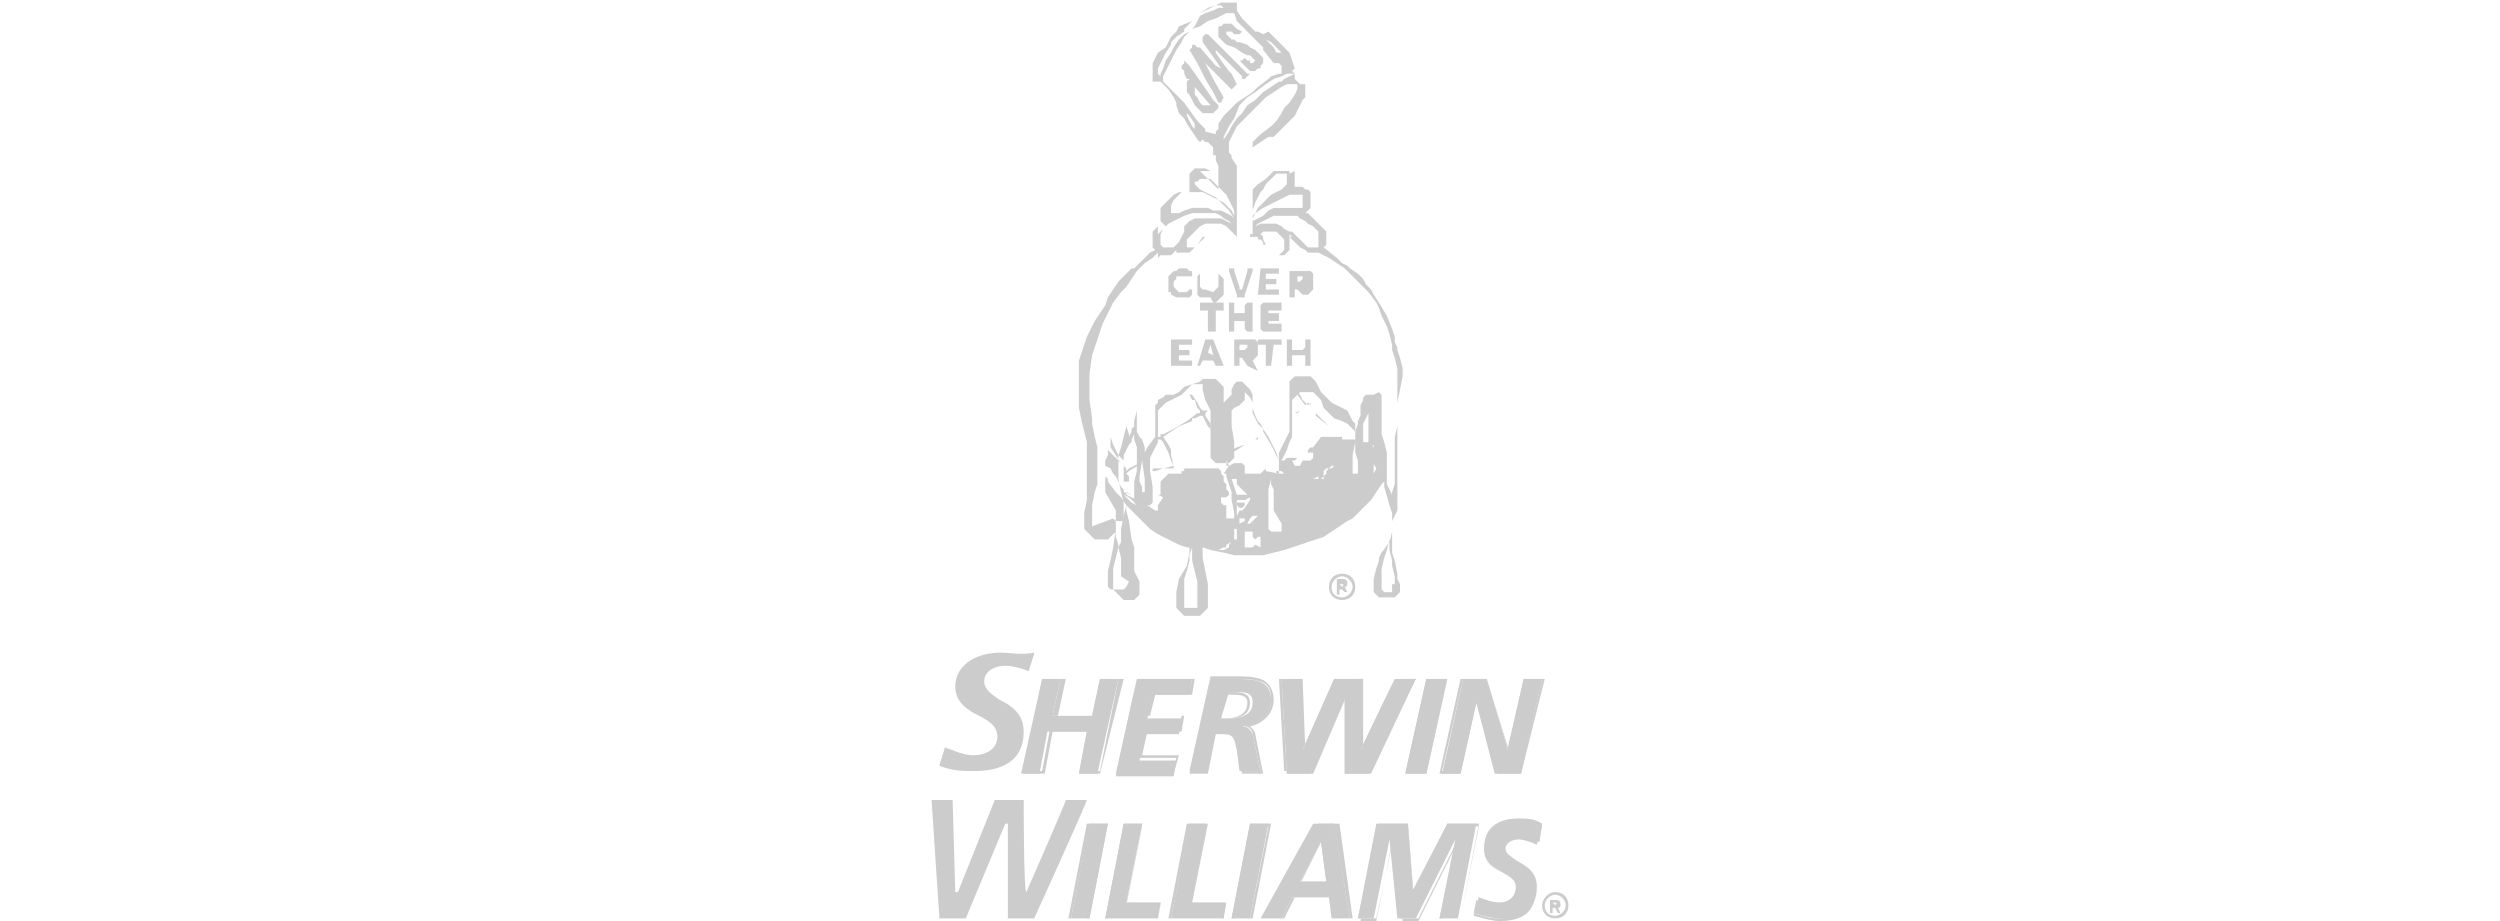 <?xml version="1.0" encoding="utf-8"?>
<!-- Generator: Adobe Illustrator 26.0.1, SVG Export Plug-In . SVG Version: 6.00 Build 0)  -->
<svg version="1.1" id="Layer_1" xmlns="http://www.w3.org/2000/svg" xmlns:xlink="http://www.w3.org/1999/xlink" x="0px" y="0px"
	 viewBox="0 0 95 35" style="enable-background:new 0 0 95 35;" xml:space="preserve">
<style type="text/css">
	.st0{fill:#104076;}
	.st1{fill:#CCCCCC;enable-background:new    ;}
	.st2{fill:#CCCCCC;}
</style>
<path class="st0" d="M-39.1,613.7"/>
<g>
	<path class="st1" d="M38,24.8c-0.8,0-1.7,0.4-1.7,1.3c0,0.6,0.5,0.9,0.9,1.1c0.4,0.2,0.7,0.4,0.7,0.8c0,0.5-0.5,0.7-0.9,0.7
		c-0.4,0-0.8-0.2-1.1-0.3c0,0.1-0.2,0.6-0.2,0.7c0.5,0.2,0.9,0.2,1.3,0.2c0.6,0,1.9-0.1,1.9-1.5c0-0.7-0.5-1-0.9-1.2
		c-0.3-0.2-0.6-0.4-0.6-0.7c0-0.4,0.4-0.6,0.8-0.6c0.3,0,0.6,0.1,0.9,0.2c0-0.1,0.2-0.6,0.2-0.7C38.8,24.9,38.4,24.8,38,24.8z"/>
	<g>
		<path class="st2" d="M39.6,25.8h0.7l-0.3,1.4h1.5l0.3-1.4h0.7l-0.8,3.6h-0.7l0.3-1.6h-1.5l-0.3,1.6h-0.7L39.6,25.8z"/>
		<path class="st2" d="M41.8,29.4H41l0.3-1.6H40l-0.3,1.6h-0.8l0.8-3.6h0.8l-0.3,1.4h1.4l0.3-1.4h0.8L41.8,29.4z M41.1,29.3h0.7
			l0.7-3.5h-0.7l-0.3,1.4H40l0.3-1.4h-0.7l-0.7,3.5h0.7l0.3-1.6h1.5L41.1,29.3z"/>
	</g>
	<g>
		<path class="st2" d="M43.2,25.8h2.1l-0.1,0.6h-1.4l-0.2,0.9h1.3l-0.1,0.6h-1.3l-0.2,1h1.4l-0.1,0.6h-2.2L43.2,25.8z"/>
		<path class="st2" d="M44.6,29.4h-2.2l0.8-3.6h2.2l-0.1,0.6h-1.4l-0.2,0.8h1.3l-0.1,0.6h-1.3l-0.2,0.9h1.4L44.6,29.4z M42.5,29.3
			h2.1l0.1-0.5h-1.4l0.2-1.1h1.3l0.1-0.5h-1.3l0.2-0.9h1.4l0.1-0.5h-2.1L42.5,29.3z"/>
	</g>
	<g>
		<path class="st2" d="M46,25.8h0.9c0.7,0,1.4,0,1.4,0.8c0,0.6-0.5,0.9-1.1,1v0c0.2,0,0.3,0.1,0.4,0.3l0.3,1.4h-0.8L47,28.5
			c-0.1-0.4-0.1-0.6-0.5-0.6h-0.3l-0.3,1.5h-0.7L46,25.8z M46.4,27.3h0.3c0.4,0,0.9-0.1,0.9-0.6c0-0.4-0.3-0.4-0.6-0.4h-0.3
			L46.4,27.3z"/>
		<path class="st2" d="M48,29.4h-0.8l-0.2-0.9c0-0.1,0-0.1,0-0.2c-0.1-0.3-0.1-0.5-0.4-0.5h-0.3l-0.3,1.5h-0.8l0.8-3.6h0.9
			c0.3,0,0.7,0,1,0.1c0.3,0.1,0.5,0.4,0.5,0.8c0,0.5-0.4,0.9-0.9,1c0.1,0.1,0.2,0.2,0.2,0.3L48,29.4z M47.2,29.3h0.7l-0.3-1.4
			c0-0.1-0.1-0.3-0.3-0.3l0,0v-0.1l0,0c0.6,0,1-0.4,1-0.9c0-0.4-0.1-0.6-0.4-0.7c-0.3-0.1-0.6-0.1-1-0.1H46l-0.7,3.5h0.7l0.3-1.5
			h0.3c0.4,0,0.4,0.2,0.5,0.5c0,0.1,0,0.1,0,0.2L47.2,29.3z M46.6,27.3h-0.3l0.2-1h0.3c0.3,0,0.7,0,0.7,0.4
			C47.5,27.3,46.9,27.3,46.6,27.3z M46.4,27.3h0.2c0.3,0,0.8-0.1,0.8-0.6c0-0.3-0.3-0.3-0.6-0.3h-0.3L46.4,27.3z"/>
	</g>
	<g>
		<path class="st2" d="M48.7,25.8h0.7l0.1,2.7h0l1.2-2.7h1l0,2.7h0l1.3-2.7h0.8L52,29.4h-0.9l0-2.9h0l-1.3,2.9h-0.9L48.7,25.8z"/>
		<path class="st2" d="M52.1,29.4h-1l0-2.8l-1.2,2.8h-1l-0.2-3.6h0.8l0.1,2.7l1.2-2.7h1l0,2.7l1.2-2.7h0.8L52.1,29.4z M51.2,29.3H52
			l1.7-3.5H53l-1.3,2.7h-0.1l0-2.7h-0.9l-1.2,2.7h-0.1l-0.1-2.7h-0.7l0.2,3.5h0.9l1.3-2.9h0.1L51.2,29.3z"/>
	</g>
	<g>
		<path class="st2" d="M54.2,25.8h0.8l-0.8,3.6h-0.8L54.2,25.8z"/>
		<path class="st2" d="M54.2,29.4h-0.8l0.8-3.6H55L54.2,29.4z M53.5,29.3h0.7l0.8-3.5h-0.7L53.5,29.3z"/>
	</g>
	<g>
		<path class="st2" d="M55.6,25.8h0.9l0.8,2.7h0l0.6-2.7h0.7l-0.8,3.6h-0.9l-0.8-2.7h0l-0.6,2.7h-0.7L55.6,25.8z"/>
		<path class="st2" d="M57.8,29.4h-1l-0.7-2.7l-0.6,2.7h-0.8l0.8-3.6h1l0.8,2.6l0.6-2.6h0.8l0,0L57.8,29.4z M56.9,29.3h0.9l0.8-3.5
			h-0.6l-0.6,2.7h-0.1l-0.8-2.7h-0.9l-0.8,3.5h0.6l0.6-2.7h0.1L56.9,29.3z"/>
	</g>
</g>
<g>
	<path class="st2" d="M59.1,33.9c0.3,0,0.5,0.2,0.5,0.5c0,0.3-0.2,0.5-0.5,0.5c-0.3,0-0.5-0.2-0.5-0.5
		C58.6,34.2,58.8,33.9,59.1,33.9z M59.1,34.8c0.2,0,0.4-0.2,0.4-0.4c0-0.2-0.2-0.4-0.4-0.4c-0.2,0-0.4,0.2-0.4,0.4
		C58.7,34.7,58.9,34.8,59.1,34.8z M58.9,34.2h0.2c0.1,0,0.2,0,0.2,0.2c0,0.1-0.1,0.1-0.1,0.1l0.1,0.2h-0.1l-0.1-0.2H59v0.2h-0.1
		V34.2z M59.1,34.4C59.2,34.4,59.2,34.4,59.1,34.4c0.1-0.1,0-0.1,0-0.1H59L59.1,34.4L59.1,34.4z"/>
	<path class="st1" d="M39,33.9L39,33.9c-0.1,0-0.1-3.4-0.1-3.5c-0.1,0-1.1,0-1.1,0c0,0-1.4,3.5-1.4,3.5l-0.1,0c0,0-0.1-3.4-0.1-3.5
		c0,0-0.8,0-0.8,0c0,0.1,0.3,4.5,0.3,4.5c0.1,0,1,0,1,0c0,0,1.5-3.6,1.5-3.6l0.1,0c0,0,0,3.6,0,3.6c0.1,0,1,0,1,0c0,0,2-4.4,2-4.5
		c-0.1,0-0.8,0-0.8,0C40.5,30.5,39,33.9,39,33.9z"/>
	<g>
		<path class="st2" d="M41.4,31.3h0.7l-0.7,3.6h-0.7L41.4,31.3z"/>
		<path class="st2" d="M41.4,34.9h-0.8l0.7-3.6h0.8L41.4,34.9z M40.7,34.9h0.6l0.7-3.5h-0.6L40.7,34.9z"/>
	</g>
	<g>
		<path class="st2" d="M42.7,31.3h0.7l-0.6,3h1.3L44,34.9h-2L42.7,31.3z"/>
		<path class="st2" d="M44,34.9H42l0.7-3.6h0.7l-0.6,3h1.3L44,34.9z M42.1,34.9H44l0.1-0.5h-1.3l0.6-3h-0.6L42.1,34.9z"/>
	</g>
	<g>
		<path class="st2" d="M45.2,31.3h0.7l-0.6,3h1.3l-0.1,0.6h-2L45.2,31.3z"/>
		<path class="st2" d="M46.5,34.9h-2.1l0.7-3.6h0.7l-0.6,3h1.3L46.5,34.9z M44.5,34.9h1.9l0.1-0.5h-1.3l0.6-3h-0.6L44.5,34.9z"/>
	</g>
	<g>
		<path class="st2" d="M47.5,31.3h0.7l-0.7,3.6h-0.7L47.5,31.3z"/>
		<path class="st2" d="M47.6,34.9h-0.8l0.7-3.6h0.8L47.6,34.9z M46.9,34.9h0.6l0.7-3.5h-0.6L46.9,34.9z"/>
	</g>
	<g>
		<path class="st2" d="M49.9,31.3h0.8l0.6,3.6h-0.7l-0.1-0.8h-1.4l-0.4,0.8h-0.8L49.9,31.3z M49.4,33.5h1L50.2,32h0L49.4,33.5z"/>
		<path class="st2" d="M51.4,34.9h-0.7l-0.1-0.8h-1.4l-0.4,0.8h-0.8l2.1-3.6h0.8L51.4,34.9z M50.7,34.9h0.6l-0.6-3.5H50l-2,3.5h0.7
			l0.4-0.8h1.5L50.7,34.9z M50.5,33.6h-1.1l0.8-1.6h0.1L50.5,33.6z M49.4,33.5h1L50.2,32L49.4,33.5z"/>
	</g>
	<g>
		<path class="st2" d="M52.4,31.3h1.1l0.2,2.6h0l1.3-2.6h1.1l-0.7,3.6h-0.7l0.6-3h0l-1.5,3h-0.7l-0.3-3h0l-0.6,3h-0.6L52.4,31.3z"/>
		<path class="st2" d="M55.5,34.9h-0.8l0,0l0.6-2.8l-1.4,2.8h-0.7l-0.3-2.8l-0.6,2.8h-0.7l0,0l0.7-3.6h1.2l0,0l0.2,2.5l1.3-2.5h1.2
			L55.5,34.9z M54.8,34.9h0.7l0.7-3.5h-1.1l-1.3,2.6h-0.1l0,0l-0.2-2.5h-1.1l-0.7,3.5h0.6l0.6-3H53l0.3,3h0.6l1.5-3h0.1l0,0
			L54.8,34.9z"/>
	</g>
	<g>
		<path class="st2" d="M58.5,32c-0.2-0.1-0.5-0.2-0.7-0.2c-0.2,0-0.6,0.1-0.6,0.4c0,0.6,1.2,0.5,1.2,1.5c0,0.9-0.6,1.2-1.4,1.2
			c-0.3,0-0.7-0.1-1-0.2l0.2-0.6c0.3,0.1,0.5,0.2,0.8,0.2c0.3,0,0.6-0.2,0.6-0.6c0-0.6-1.2-0.5-1.2-1.5c0-0.8,0.6-1.1,1.3-1.1
			c0.3,0,0.6,0,0.9,0.2L58.5,32z"/>
		<path class="st2" d="M57,35c-0.3,0-0.6-0.1-1-0.2l0,0l0.2-0.7l0,0c0.2,0.1,0.5,0.2,0.8,0.2c0.3,0,0.6-0.2,0.6-0.5
			c0-0.3-0.2-0.4-0.5-0.6c-0.3-0.2-0.7-0.4-0.7-0.9c0-0.8,0.7-1.1,1.3-1.1c0.3,0,0.6,0.1,0.9,0.2l0,0l-0.2,0.7l0,0
			c-0.2-0.1-0.5-0.2-0.7-0.2c-0.2,0-0.5,0.1-0.5,0.4c0,0.2,0.2,0.4,0.4,0.5c0.3,0.2,0.7,0.4,0.7,1C58.4,34.6,57.9,35,57,35z
			 M56,34.7c0.3,0.1,0.6,0.2,0.9,0.2c0.4,0,1.4-0.1,1.4-1.2c0-0.5-0.4-0.8-0.7-1c-0.2-0.2-0.5-0.3-0.5-0.6c0-0.3,0.3-0.4,0.6-0.4
			c0.2,0,0.5,0.1,0.7,0.2l0.1-0.5c-0.2-0.1-0.5-0.1-0.8-0.1c-0.6,0-1.2,0.3-1.2,1c0,0.5,0.3,0.7,0.6,0.9c0.3,0.2,0.5,0.3,0.5,0.6
			c0,0.4-0.3,0.6-0.7,0.6c-0.3,0-0.6-0.1-0.8-0.2L56,34.7z"/>
	</g>
</g>
<path class="st2" d="M53.1,22l0-0.2L53,21.3L52.9,21l0-0.1l0-0.3l0-0.1l0-0.2l0-0.2l0-0.1l0-0.1l0,0l0,0l0,0l0,0l0,0.3l-0.1,0.4
	L52.5,21l-0.1,0.2l0,0.1l-0.1,0.3L52.2,22l0,0.2l0,0l0,0l0,0.1l0,0.1l0,0.1l0.1,0.1l0.1,0.1l0.1,0l0.1,0l0.1,0l0,0l0.1,0l0.1,0
	l0.1,0l0.1-0.1l0.1-0.1l0-0.1l0-0.1l0-0.1L53.1,22z M52.9,22.2L52.9,22.2l0,0.1l0,0.1l0,0.1l-0.1,0l-0.1,0l-0.1,0l0,0l-0.1-0.1
	l0-0.1l0-0.1l0-0.1l0-0.2l0-0.1l0-0.1l0-0.1l0.1-0.4l0.1-0.3l0.1-0.4l0,0l0,0.1l0,0.3l0.1,0.4l0,0.2l0.1,0.4V22.2L52.9,22.2z"/>
<path class="st2" d="M43.1,21.7l0-0.3l0-0.2l0-0.3l0-0.1l0,0l-0.1-0.3l-0.1-0.7l-0.1-0.4l0-0.3l0,0l0,0l0,0l0,0l0,0.1l-0.1,0.4
	l-0.1,0.5l0,0.2l0,0.1l0,0.2l-0.1,0.2l-0.1,0.4l-0.1,0.4l0,0.3l0,0.1l0,0.2l0,0.1l0,0.1l0.1,0.1l0.1,0.1l0.1,0.1l0.1,0.1l0.1,0
	l0.1,0l0.1,0l0.1,0l0.1-0.1l0,0l0,0l0.1-0.1l0-0.1l0-0.1l0-0.1l0-0.2L43.1,21.7z M42.9,22.1L42.9,22.1l-0.1,0.2l-0.1,0.1l-0.1,0
	l-0.1,0l-0.1,0l-0.1,0l-0.1,0l-0.1-0.1l0-0.1l0-0.1l0-0.1l0-0.1l0-0.2l0.1-0.4l0.1-0.5l0.1-0.7l0,0l0,0l0,0.3l0.1,0.3l0,0.1l0.1,0.4
	l0,0.2l0,0.1l0,0.2l0,0.2L42.9,22.1z"/>
<polygon class="st2" points="47.5,20 47.4,20 47.4,20 47.5,20 47.5,20 47.5,20 "/>
<polygon class="st2" points="47.1,19.3 47.1,19.3 47,19.2 47,19.2 47,19.2 47,19.1 47.1,19.1 47.2,19.1 47.2,19.1 47.3,19.1 
	47.3,19.1 47.3,19.2 47.3,19.2 47.2,19.3 47.2,19.3 47.1,19.3 "/>
<path class="st2" d="M53.3,14.3l0-0.3l-0.1-0.4l-0.1-0.3l0-0.1L53,13l0,0l0-0.1l0-0.1l-0.1-0.3L52.7,12l-0.3-0.5l-0.2-0.3l-0.1-0.2
	l-0.2-0.2l-0.1-0.2l-0.2-0.2l-0.3-0.2l-0.1-0.1L51,10l-0.2-0.2l-0.5-0.4l0,0l0,0l0.1-0.1l0-0.1l0-0.1l0-0.1l0-0.1l0-0.1l-0.1-0.1
	l-0.1-0.1l-0.2-0.2l-0.2-0.2l-0.1-0.1l-0.1,0l-0.1,0l0,0l0,0l0.1,0L49.7,8l0.1-0.1l0-0.1l0-0.1l0-0.1l0-0.1l0-0.1l0-0.1l-0.1-0.1
	l-0.1,0l-0.1-0.1l-0.1,0h-0.2l0,0v0l0-0.1l0-0.1l0-0.1l0-0.1l0-0.1l0-0.1L49,6.6L49,6.5l-0.1,0l-0.1,0l-0.1,0l-0.1,0l-0.1,0l-0.1,0
	l-0.1,0.1l-0.1,0.1l0,0l-0.1,0.1L47.8,7l-0.1,0.1l-0.1,0.1l0,0.1l0,0.1h0l0,0l0-0.6l0-0.2l0-1l0,0l0,0l0.3-0.2l0.3-0.2l0.1,0l0.1,0
	l0.2-0.2l0.2-0.2l0.2-0.2l0.2-0.2l0.1-0.2l0.1-0.2l0.1-0.2l0.1-0.1l0-0.1l0-0.1l0-0.1l0-0.1l0-0.1l0,0l-0.1,0l-0.1,0l-0.1-0.1
	l-0.1-0.1l0,0l0,0l0-0.1l0,0l0-0.1l-0.1-0.1l0,0l0,0l0.1-0.1l0,0l0,0l0,0L49,2l-0.3-0.3l-0.2-0.2l-0.2-0.2l-0.1-0.1L48,1.3l-0.2-0.1
	l-0.1,0l-0.1-0.1l-0.3-0.3l-0.1-0.1L47,0.4l0-0.1l0,0l0-0.1l0-0.1l0,0l0,0l-0.1,0l-0.1,0l-0.2,0l-0.2,0l-0.2,0.1l-0.3,0.1l-0.3,0.2
	l-0.1,0.1l-0.1,0.1l-0.1,0.1L44.8,1l-0.1,0.2l0,0l-0.2,0.2l-0.1,0.2l-0.1,0.2L44,2l-0.1,0.2l-0.1,0.2l0,0.1l0,0.2l0,0.1l0,0.1l0,0.1
	l0,0.1l0,0l0.1,0l0.1,0l0.1,0l0.3,0.3l0.2,0.3l0.1,0.2l0,0.1l0.1,0.3L45,4.5l0.1,0.2L45.3,5l0.2,0.3l0.1,0.1l0,0l0,0l0,0l0.1-0.1
	l0,0l0,0l0.1,0.1l0,0l0,0l0.1,0l0,0l0,0l0.1,0.1l0.1,0.1l0,0l0,0.1l0,0.1l0,0.1l0.1,0l0,0l0,0.1l0,0.1l0.1,0.2l0,0.2l0,0.4l0,0.2
	l0,0.1l0,0l0,0l-0.1-0.1l-0.1-0.1l-0.2-0.2l-0.1-0.1l-0.1-0.1l-0.1-0.1L46,6.5l-0.2-0.1l-0.1,0h-0.1l-0.1,0l-0.1,0l-0.1,0.1
	l-0.1,0.1l0,0.1l0,0.1l0,0.1l0,0.1l0,0.1l0,0.1l0,0.1l0,0l0,0l-0.1,0l-0.1,0l-0.2,0l-0.2,0.1l-0.1,0.1l-0.1,0.1l-0.1,0.1l-0.1,0.1
	l-0.1,0.1l0,0.1l0,0.1l0,0.1l0,0.1l0,0.1l0.1,0.1l0.1,0.1l0,0l0,0l-0.1,0.1l-0.2,0.2L44,8.6l-0.1,0.1l-0.1,0.1l0,0.2l0,0.1l0,0.2
	l0,0.1l0.1,0.1l0,0l0,0l-0.2,0.1l-0.1,0.1L43.3,10l-0.2,0.2l-0.1,0l-0.2,0.2l-0.1,0.1l0,0l-0.2,0.2l-0.2,0.3l-0.2,0.3L42,11.6
	l-0.2,0.3l-0.2,0.3l-0.2,0.4l-0.1,0.2l-0.1,0.3l-0.1,0.3l-0.1,0.3l0,0.4l0,0.2l0,0.1l0,0.2l0,0.2l0,0l0,0.3l0,0.4l0.1,0.5l0.1,0.4
	l0.1,0.4l0,0.1l0,0.2l0,0.1l0,0.1l0,0.3l0,0.4l0,0.2l0,0l0,0.1l0,0.2L41.3,19l-0.1,0.5l0,0.2v0.2l0,0.2l0.1,0.1l0.1,0.1l0.1,0.1
	l0.1,0.1l0.1,0l0.1,0l0.1,0l0.1,0l0.1,0l0.1-0.1l0.1-0.1l0.1-0.1l0-0.1l0-0.1l0-0.1l0-0.1l0-0.2l0-0.2L42,18.7L42,18.4l0-0.2l0-0.1
	l0,0l0,0l0.1,0.1l0,0.1l0.3,0.4l0.1,0.1l0.1,0.1l0.2,0.3l0.2,0.2l0.2,0.2l0.2,0.2l0.3,0.3l0.3,0.2l0.4,0.2l0.4,0.2l0.3,0.1l0.1,0
	l0,0l0,0.2l-0.1,0.5L44.8,22l-0.1,0.5l0,0.3v0.1l0,0.1l0,0.1l0.1,0.1l0.1,0.1l0.1,0.1l0.1,0l0.1,0l0.1,0l0.1,0l0.1,0l0.1,0l0.1-0.1
	l0.1-0.1l0.1-0.1l0-0.1l0-0.1l0-0.3l0-0.2l0-0.2l-0.2-1l0-0.2l0-0.1l0-0.1l0,0l0,0l0.3,0.1l0.5,0.1l0.4,0.1l0.1,0l0.2,0l0.5,0l0.3,0
	l0.4-0.1l0.4-0.1l0.3-0.1l0.3-0.1l0.3-0.1l0.3-0.1l0.3-0.1l0.3-0.2l0.3-0.2l0.3-0.2l0.2-0.1l0.2-0.2l0.1-0.1l0.3-0.3l0.1-0.1
	l0.2-0.3l0.2-0.3l0.1-0.1l0,0h0l0,0l0,0.2l0.2,0.7l0.1,0.3l0,0.3l0,0.1l0,0h0l0,0l0-0.1l0.1-0.2l0.1-0.2l0-0.1l0-0.2l0-0.2l0-0.3
	l0,0l0,0l0-0.1l0-0.1l0,0l0-0.1l0-0.2l0-0.5l0,0l0-0.1l0-0.2l0-0.3l0-0.1l0-0.2l0-0.1l0-0.3l0-0.6l0-0.4L53.3,14.3z M49.6,8.4
	l0.1,0.1l0.2,0.1L50,8.7l0.1,0.1l0,0.1l0,0.1l0,0.1l0,0.1l0,0.1l0,0.1l-0.1,0l-0.1,0l-0.1,0l-0.1,0l-0.1-0.1l-0.2-0.2l-0.2-0.2
	l-0.1-0.1L49,8.8l-0.2-0.1l-0.1-0.1l-0.2-0.1l-0.2,0l-0.2,0l-0.1,0l-0.1,0l-0.2,0.1l0,0l0,0l0,0l0.1-0.1L48,8.4l0.2-0.1l0.2-0.1
	l0.1,0l0.1,0l0.3,0l0.2,0l0.2,0l0.1,0.1L49.6,8.4z M49,7.4L49,7.4l0.2,0l0.1,0l0.1,0l0.1,0l0,0l0,0.1l0,0.1l0,0.1l0,0.1l0,0.1
	l-0.1,0l-0.1,0l-0.1,0l-0.5,0l-0.2,0l-0.1,0l-0.2,0.1L48,8.2l-0.2,0.1l-0.2,0.1l0,0l0,0l0-0.1l0.1-0.2L48,7.9l0.2-0.1l0.2-0.1
	l0.2-0.1l0.2-0.1L49,7.4z M47.7,7.7l0.1-0.2l0.1-0.2L48,7.2L48.1,7l0.1-0.1l0.1-0.1l0.1-0.1l0.1-0.1l0.1,0l0.1,0l0.1,0l0.1,0l0,0
	l0,0.1l0,0.1l0,0.1l0,0.1l-0.1,0.1l-0.1,0.1l-0.2,0.1l-0.2,0.1l-0.1,0.1L48,7.7l-0.1,0.1l-0.1,0.1l-0.1,0.2l-0.1,0.1l0,0l0,0l0,0
	L47.6,8L47.7,7.7z M48.1,1.5l0.2,0.1l0.2,0.2L48.7,2l0.1,0.1l0,0l0,0l0,0l-0.1-0.1l0,0l0,0l0,0l0,0L48.5,2l-0.1-0.2L48.1,1.5
	L48.1,1.5L48.1,1.5z M44.1,2.9L44.1,2.9L44.1,2.9L44.1,2.9L44,2.8l0-0.1l0-0.1l0.1-0.2l0.1-0.2L44.3,2l0.2-0.3l0-0.1l0.1-0.1
	l0.1-0.1l0,0L45,1.2L45,1.1L45.1,1l0.1-0.1l0.2-0.2l0.2-0.2l0.2-0.1l0.2-0.1l0.2-0.1l0.1,0l0.1,0l0,0l0.1,0.1l0,0l0,0l-0.2,0
	l-0.2,0.1l-0.3,0.1l-0.2,0.1L45.4,1l-0.2,0.2l-0.2,0.1l-0.2,0.2l-0.2,0.3l-0.1,0.2l-0.2,0.3l-0.1,0.3l-0.1,0.2L44.1,2.9z M45.6,5.2
	L45.6,5.2L45.6,5.2L45.5,5l-0.2-0.2l-0.1-0.2l-0.1-0.2l0-0.1l0,0l0,0l0.1,0.1l0.2,0.3l0,0.1l0,0l0,0.1L45.6,5.2L45.6,5.2L45.6,5.2z
	 M46.3,4.9l-0.1,0.1l0,0.1l0,0l0,0l0,0l0,0l0,0l0,0L45.8,5l0-0.1l0,0l0,0l-0.1-0.1l-0.2-0.2L45,3.9l-0.5-0.5l-0.2-0.2l-0.1-0.1
	l0-0.1l0,0l0-0.1l0.1-0.2l0.1-0.2l0.1-0.2l0.1-0.2l0.1-0.2l0.2-0.3l0.1-0.2l0.2-0.2l0.1-0.1L45.6,1l0.3-0.2l0.3-0.1l0.2-0.1l0.2-0.1
	l0.1,0l0.1,0l0.1,0l0,0L47,0.8l0.1,0.1l0.2,0.2l0.1,0.1l0.5,0.5l0.1,0.1L48,1.9l0.4,0.5l0,0l0,0l0.1,0l0.1,0l0,0l0.1,0.1l0,0.1
	l0,0.1l0,0l0,0l0,0.1l0,0l-0.1,0l-0.3,0.1L48.2,3l-0.4,0.3l-0.2,0.2l-0.3,0.2L47,3.9l-0.2,0.2l-0.1,0.1l-0.2,0.2l-0.2,0.3L46.3,4.9z
	 M46.5,5.3l0,0.1l0,0l0,0l0,0l0,0l0,0l0-0.1l0-0.1l0.1-0.2l0.1-0.2l0.2-0.3L47.1,4l0.1-0.1l0.2-0.2l0.3-0.2l0.4-0.3l0.3-0.2l0.3-0.1
	l0.2-0.1l0.1,0l0.1,0l0.1,0l0,0l0,0l0,0l-0.2,0.1l-0.2,0.1l-0.1,0.1l-0.1,0L48,3.5l-0.1,0.1l-0.2,0.2L47.4,4l-0.2,0.3l-0.1,0.1
	L47,4.5l-0.2,0.3L46.7,5L46.5,5.3z M45.5,6.9L45.5,6.9l0.1-0.1l0.1,0l0.1,0l0.1,0l0.1,0L46,6.8l0.1,0.1l0.2,0.2l0.1,0.1l0.2,0.2
	l0.1,0.2l0.1,0.2l0.1,0.2l0,0.2l0,0.1l0,0l0,0L46.7,8l-0.1-0.1l-0.2-0.2l-0.2-0.2l-0.2-0.1l-0.4-0.2l-0.1-0.1l-0.1-0.1l0-0.1
	L45.5,6.9L45.5,6.9z M44.5,7.8L44.5,7.8l0.1-0.2l0.1-0.1l0.1-0.1l0.1-0.1l0.1,0l0.2,0l0.1,0l0.2,0l0.2,0l0.2,0.1l0.2,0.1l0.2,0.1
	l0.2,0.1l0.2,0.2l0.1,0.1l0.1,0.2l0,0.1l0,0l0,0l0,0l-0.1-0.1l-0.2-0.1l-0.2-0.1L46.2,8L46.1,8l-0.2-0.1l-0.1,0l-0.1,0l-0.2,0
	l-0.2,0L45,8l-0.2,0.1l-0.1,0l-0.1,0l-0.1,0l0,0l0,0L44.5,7.8L44.5,7.8z M44.1,9.1l0-0.1l0-0.1l0.1-0.2l0.1-0.1l0.1-0.1l0.2-0.1
	l0.2-0.1L45,8.2l0.3-0.1l0.2,0l0.2,0l0.2,0l0.1,0l0.2,0l0.2,0.1l0.1,0.1l0.2,0.1l0.1,0.1l0.1,0.1l0,0l0,0l-0.1-0.1l-0.2-0.1
	l-0.2-0.1l-0.2,0l-0.2,0l-0.2,0l-0.2,0l-0.2,0l-0.2,0.1l-0.1,0.1l-0.1,0.1L45,8.8L44.9,9l-0.1,0.2l-0.1,0.1l-0.1,0.1l-0.1,0l-0.1,0
	l-0.1,0l-0.1,0l-0.1-0.1l0,0l0-0.1l0-0.1L44.1,9.1z M42.7,18.4l0,0.2l0,0l0,0l0,0l-0.1-0.1l-0.1-0.2l-0.1-0.2l-0.1-0.1l-0.1-0.2
	L42,17.7l0-0.1l0,0l0-0.1l0.1-0.2l0-0.1l0-0.1l0,0l0,0l0.1,0.1l0.1,0.1l0.1,0.1l0.1,0.1l0.1,0.1l0.1,0.1l0,0.1l0,0.2l0,0.2
	L42.7,18.4z M43.8,19.4L43.8,19.4l-0.1,0l-0.1,0l-0.1-0.1l0,0l-0.2-0.1l0,0l-0.1,0l0,0L43,19.1l-0.2-0.2l-0.1-0.1l0,0l0,0l0.2,0.1
	l0.1,0.1l0.4,0.3l0.2,0.1L43.8,19.4L43.8,19.4L43.8,19.4L43.8,19.4z M45.5,22.1l0,0.1l0,0.2l0,0.2l0,0.2l0,0.1l0,0.1l0,0.1l-0.1,0
	l-0.1,0l0,0l-0.1,0l-0.1,0l-0.1,0L45,23.1l0-0.1l0-0.1l0-0.1l0-0.3l0-0.2l0-0.2l0-0.1l0.1-0.3l0.1-0.4l0-0.1l0-0.1l0.1-0.3l0,0l0,0
	l0,0.2l0,0.3L45.5,22.1z M46.8,20.6L46.8,20.6L46.8,20.6l-0.1,0.1l0,0.1l0,0l-0.2,0.1l0,0l-0.1,0l-0.1,0l0,0l0,0l0.2-0.1l0.1,0l0,0
	l0-0.1l0,0L46.8,20.6L46.8,20.6L46.8,20.6L46.8,20.6z M47,20.5L47,20.5l-0.1,0l0,0l0,0l0-0.1l0-0.1l0-0.1l0,0l0-0.1l0,0l0,0H47l0,0
	l0,0l0,0.2L47,20.5L47,20.5z M47,19.6L47,19.1l0-0.1l0.2,0l0.1,0l0.2-0.1l0,0l0,0l0,0l0,0.1l0,0l0,0l0,0l0,0l0,0l-0.2,0.3l-0.1,0.1
	l0,0l-0.1,0L47,19.6L47,19.6l0,0.1h0L47,19.6z M47.3,18.7L47.3,18.7l0.1,0.1l0,0v0l0,0l-0.2,0l-0.2,0l0,0l0,0l-0.1-0.3l-0.1-0.3l0,0
	l0,0l0.1,0l0,0l0,0l0,0h0l0.1,0l0,0l0,0l0,0.1l0,0.1L47.3,18.7L47.3,18.7L47.3,18.7z M47.1,19.9l0-0.2l0,0l0,0l0,0l0.1,0l0.1,0l0,0
	l0,0l0,0.1l0,0l0,0L47.1,19.9L47.1,19.9L47.1,19.9L47.1,19.9z M47.7,20.7L47.7,20.7L47.7,20.7l-0.1,0.1l-0.1,0l0,0l-0.1,0l-0.1,0
	l0,0l0,0l0-0.1l0-0.1l0,0l0,0l0,0l0-0.2l0-0.1l0-0.1l0,0l0.1,0l0.1,0h0.1l0,0l0,0.1l0,0.1l0,0l0.1,0.1l0,0l0,0l0,0l0.1-0.1l0,0
	l0.1,0l0,0l0,0l0,0l0,0.1l0,0.1l0,0l0,0l0,0.1l0,0.1L47.7,20.7L47.7,20.7z M47.8,19.6L47.8,19.6l-0.1,0.1l-0.1,0.1l-0.1,0.1l-0.1,0
	l0,0l0,0l0,0l0,0l0.1-0.2l0,0l0.1-0.1l0.1,0L47.8,19.6L47.8,19.6L47.8,19.6L47.8,19.6L47.8,19.6z M48.1,17.9L48.1,17.9l0-0.1l0,0
	l0,0l-0.1,0.1l-0.1,0.1l-0.1,0L47.6,18L47.5,18l-0.1,0l-0.1,0l0,0l0,0l0-0.1l0-0.1l0-0.1l0,0l-0.1-0.1l0,0l0,0l-0.1,0l-0.1,0l-0.1,0
	l-0.2,0.1l-0.1,0l0,0l0,0h0l0-0.1l0-0.1l0,0l0,0l0,0l0,0l0.1,0.2l0,0l0,0L46.5,18l0,0l0,0l0.1,0l0,0l0,0l0,0.1l0.1,0.3l0.1,0.3
	l0,0.1l0,0l0,0l0,0.2l0.1,0.5l0,0.2l0,0l-0.1,0l-0.1,0h-0.1l0,0l0-0.1l0-0.1l0-0.2l0-0.1l0,0l0,0l-0.1,0l0,0l-0.1-0.1l0-0.1l0,0l0,0
	l0,0l0,0l0-0.1l0,0l0.1,0l0.1,0l0,0l0,0l0,0l0,0l-0.1,0l-0.1,0l0,0l0,0l0,0l0,0l0,0l0.1,0l0,0l0.1,0l0.1-0.1l0,0l0,0l0-0.1l-0.1-0.1
	l0-0.1l0-0.1l-0.1-0.1l0,0l0-0.1l0,0l0,0l0,0l0-0.1l-0.1-0.1l0-0.1l-0.1-0.1l0,0l-0.1,0l0,0l0,0l-0.1,0l-0.1,0l-0.1,0l-0.1,0l0,0v0
	l0,0l0.2-0.1l0,0v0l0,0l0,0l-0.2,0.1l0,0l0,0l0,0l0,0l-0.1,0l-0.1,0l-0.1,0l-0.1,0l-0.1,0l-0.1,0l-0.1,0l-0.1,0l0,0l0,0.1l0,0
	l-0.1,0l0,0l0,0.1l0,0l0,0l0,0l0,0l-0.1,0l0,0L44.4,18l-0.1,0.1l-0.1,0.1l-0.1,0.1l0,0.1l0,0.1l0,0.1l0,0.1l0,0l0,0l0,0.1l0,0l0,0
	l0,0l0,0l0,0l-0.1,0l-0.1,0l0,0l0,0l0,0l0,0l0.1,0l0.2,0.1l0,0l0,0l0,0l0,0l0,0l0,0l0,0L44,19.2l0,0l0,0.1l0,0.1l0,0l0,0l-0.1,0
	l-0.3-0.2l-0.4-0.2l-0.2-0.1l-0.2-0.1l0,0l0,0l0-0.1l0,0l0,0l0.2,0.1h0l0,0l0,0l0,0l-0.3-0.1l0,0l0,0l0-0.2l0-0.2l0,0l0,0l0.1,0H43
	l0.2,0l0,0l0,0l0,0l0,0l0,0l-0.3,0l0,0l0,0l0-0.2l-0.1-0.1l0,0l0,0l0.1-0.1l0.5-0.3l0,0l0,0l0,0h0l-0.1,0l-0.4,0.2l-0.1,0.1l0,0l0,0
	l0-0.1l-0.1-0.1l-0.1-0.1L42.2,17l0,0l0-0.1l0-0.2l0-0.1l0,0l0,0l0.1,0.3l0.1,0.2l0.1,0.2l0.1,0.1l0.1,0.1l0,0l0,0l0-0.1l0-0.1
	l0.1-0.2l0.1-0.2l0.1-0.1l0-0.1l0.1-0.2l0-0.1l0-0.1l0,0l0,0l0,0.1l0,0.1l0,0.2l0.1,0.3l0,0.1l0,0.1l0,0.2l0,0.2l0,0.1l0,0.2
	l-0.1,0.4l0,0.3l0,0.1l0,0.1l0,0.1l0,0.1l0,0.1l0.1,0.1l0.1,0l0.1,0l0.1,0l0.1,0l0.1,0l0.1-0.1l0-0.1l0-0.1l0-0.1v-0.1l0-0.2
	l-0.1-0.6l0-0.1l0-0.2l0-0.2l0.1-0.2l0.1-0.2l0.1-0.2l0-0.2l0-0.2l0-0.2l0-0.1l0-0.2l0-0.1l0-0.1l0-0.1l0.1-0.1l0.1-0.1l0.1-0.1
	l0.2-0.1l0.2-0.1l0.2-0.1l0.1-0.1l0.2-0.2l0.1-0.1l0.1,0l0.1,0l0.1,0l0.1,0l0,0l0,0.1l0,0.1l0.1,0.4l0.1,0.2l0.1,0.2l0,0.1l0,0.2
	l0,0.1l0,0.2L46,16.5l0,0.1l0,0.2l0,0.1l0,0.2l0,0.1l0,0.1l0,0.1l0.1,0.1l0.1,0.1l0.1,0l0.1,0l0.1,0l0.1,0l0.1,0l0.1-0.1l0.1-0.1
	l0-0.1l0-0.1l0-0.1l0-0.1l0-0.2l-0.1-0.6l0-0.1l0-0.2l0-0.1l0-0.1l0-0.1l0.1-0.1l0.2-0.1l0.1-0.1l0.1-0.1l0-0.1l0-0.1l0-0.1l0,0l0,0
	l0,0l0,0l0.1,0.1l0.1,0.1l0.1,0.2l0,0.2l0,0.2l0.1,0.2l0.1,0.2l0.1,0.1l0,0l0.1,0.1l0.2,0.3l0.2,0.4l0.1,0.2l0.1,0.3l0,0.2l0,0.2
	l0,0.1l0,0h0L48.1,17.9L48.1,17.9L48.1,17.9z M43.3,18.3l0-0.2l0.1-0.6l0,0l0,0l0.1,0.7l0,0.2l0,0.2l0,0.1l0,0l0,0l0,0l-0.1,0l0,0
	l0,0l0-0.1l0-0.1L43.3,18.3z M48.7,19.9l0,0.1l0,0.1l0,0.1l-0.1,0l-0.1,0l0,0l-0.1,0l-0.1,0l-0.1-0.1l0-0.1l0-0.1l0-0.2l0-0.1l0-0.3
	l0-0.2l0-0.1l0,0l0-0.1l0-0.2l0-0.1l0.1-0.4l0-0.2l0,0l0,0l0,0.2l0,0.2l0.1,0.2l0,0.1l0,0.2l0,0.3l0,0.2L48.7,19.9z M48.9,18
	L48.9,18L48.9,18l-0.1,0l-0.1,0l0,0l-0.1,0l-0.1,0l0,0l0,0l0-0.1l0,0l0,0l0.1,0l0,0l0.1,0l0,0l0.1,0.1L48.9,18L48.9,18L48.9,18z
	 M51,17.3L51,17.3l-0.1,0.1l-0.1,0.1l-0.1,0.2l-0.1,0.1l0,0l-0.1,0l0,0l0,0l-0.1,0.1l0,0.1l-0.1,0.1l0,0.1l0,0l0,0l-0.1,0l0,0l0,0h0
	l0,0l0,0l-0.1,0l0,0l-0.1,0l0,0l-0.1,0l0,0l0,0l0,0l0,0l0,0l0,0l0,0l0,0l0.2-0.1l0,0l0,0l0,0l0,0.1l-0.1,0.1l0,0l0,0l0,0l0,0l0.1,0
	l0,0l0.2-0.2l0,0l0,0l0-0.1l0,0l0,0l0,0l0,0l0,0v-0.1l0,0l0.1-0.1l0,0l0.1,0l0.1-0.1l0,0l0,0l0.1,0L51,17.3l0-0.1l0,0L51,17.3
	L51,17.3L51,17.3z M51.2,16.7L51.2,16.7L51.2,16.7l-0.2,0l0,0l0,0l0-0.1l0.2-0.2l0.1-0.1l0,0l0,0l0,0l0,0l-0.1,0.1l-0.2,0.2l-0.1,0
	h0l0,0l-0.4-0.4L50,15.8l0-0.1l-0.2-0.3l0-0.1l0,0l0,0l0.1-0.1l0.1-0.1l0,0l0,0l0,0l0,0l-0.2,0.2l-0.1,0.1l0,0l0,0l-0.1-0.1
	l-0.1-0.1L49.4,15l-0.1-0.1l0,0l0,0l0,0l0,0l0,0l0,0l0,0.1l0.3,0.4l0,0l0,0l0,0l-0.2,0.2l-0.2,0.1l0,0v0l0,0l0,0l0.1,0l0.2-0.2
	l0.1-0.1l0.1-0.1l0,0l0,0l0.1,0.1l0.2,0.3l0.1,0.1l0.2,0.2l0.5,0.5l0,0l0.1,0.1l0,0l0,0l-0.2,0l0,0l-0.1,0l-0.1,0l0,0l0,0l0,0
	l-0.1,0l-0.1,0l-0.1,0l0,0L49.9,17l0,0l-0.1,0l-0.1,0.1l0,0l0,0l0,0.1l0,0l0,0l0,0l0.2,0l0,0l0,0l0,0.1l0,0.1l0,0l-0.1,0.1l0,0l0,0
	l-0.1,0l-0.1,0l-0.1,0l0,0l0,0l-0.1,0.2l0,0l0,0l-0.1,0l0,0l-0.1,0l0,0l0,0l0,0l-0.1-0.2l0,0l0,0l0,0l0,0l0,0l0.1,0l0,0l0.1-0.1l0,0
	l0,0l0.1,0l0,0l0,0l0,0l-0.1,0l0,0l-0.1,0l-0.1,0l-0.1,0l-0.1,0l0,0l0,0l-0.1,0.1l0,0l-0.1,0l0,0l0,0l0,0l0,0l0,0l0.2-0.4l0.1-0.3
	l0.1-0.2l0-0.1l0-0.2l0-0.5l0-0.4l0-0.1l0-0.1l0.1-0.1l0.1-0.1l0.1-0.1l0.1,0l0.1,0h0.1l0.1,0l0.1,0l0.1,0.1l0.1,0.1l0.1,0.1
	l0.1,0.3l0.1,0.1l0.1,0.1l0.1,0.1l0.1,0.1l0.3,0.1l0.2,0.1l0.1,0.1l0.1,0.1l0.1,0.1l0,0.1l0,0.2L51.2,16.7L51.2,16.7L51.2,16.7
	L51.2,16.7L51.2,16.7z M52.3,17.8L52.3,17.8L52.2,18l0,0l0,0l0,0l0-0.1l0-0.1l0,0l0,0l0,0l0,0l0,0l0-0.1l0,0l0-0.1l0-0.1l0-0.1l0,0
	l0-0.1l0.1-0.1l0-0.1l0,0l0,0L52.1,17l0,0v0l0,0l0.1-0.1l0-0.1l0,0l0,0l0,0l0,0.1l0,0.1L52,16.8l0,0l0,0l-0.1,0l-0.1,0l0,0l0,0
	l0-0.2l0-0.1l0-0.2l0-0.2l0.1-0.2l0.1-0.2l0-0.1l0-0.2l0-0.1l0-0.1l0,0l0,0l0,0l0,0l0,0l0,0.1l0,0.1l0,0.1v0.2l0,0.2l0,0.1l0,0.1
	l0,0.3l0,0.1l0,0.1l0,0.2l0,0.2l0,0.3L52.3,17.8z M53.1,15.4l0,0.2l0,0.2l0,0.1l0,0l0,0.1l0,0.2l-0.1,0.4l0,0.4l0,0.1l0,0.5l0,0.5
	l0,0.2l0,0.1l-0.1,0.3l0,0.1l0,0l0,0l-0.1-0.2l-0.1-0.2l0-0.2l0-0.3l0-0.5l0-0.2l-0.1-0.4l-0.1-0.3l0-0.1l0-0.2l0-0.3l0-0.2l0-0.1
	l0-0.2l0-0.1l0-0.2l0-0.1l-0.1-0.1L52.2,15l-0.1,0l-0.1,0L52,15l-0.1,0L51.9,15l-0.1,0.1l0,0.1l-0.1,0.2l0,0.1l0,0.3l-0.1,0.2l0,0.1
	l-0.1,0.3l0,0.2l0,0.1l0,0.1l0,0.1l0,0.1l0,0.1l0,0.1l0.1,0.3l0,0.2l0,0.1l0,0.1l0,0.1l0,0l-0.1,0l0,0l-0.1,0l0,0l0,0l0-0.1l0-0.1
	l0-0.1l0-0.1l0-0.1l0-0.2l0.1-0.5l0-0.2l0-0.2l0-0.1l0-0.1l0-0.1l-0.1-0.1l-0.1-0.2l-0.1-0.2L51,15.5l-0.2-0.1l-0.2-0.1l-0.1-0.1
	L50.3,15l-0.1-0.1l-0.1-0.2L50,14.5l-0.1-0.1l-0.1-0.1l-0.1,0l-0.1,0l-0.1,0l-0.1,0l-0.1,0l-0.1,0l-0.1,0.1l-0.1,0.1L49,14.6l0,0.1
	l0,0.1l0,0.2l0,0.3l0,0.4l0,0l0,0.3l0,0.2l0,0.2l-0.1,0.2l-0.1,0.2l-0.1,0.2l-0.1,0.2l0,0.2l0,0.1l0,0l-0.1-0.2l-0.1-0.2l-0.1-0.2
	L48,16.4L48,16.3l-0.1-0.2L47.8,16l-0.1-0.2l-0.1-0.3L47.6,15l-0.1-0.2l-0.1-0.1l-0.1-0.1l-0.1-0.1l0,0l0,0l0,0l-0.1,0h-0.1l-0.1,0
	l-0.1,0L47,14.5l-0.1,0.1l-0.1,0.2L46.8,15l-0.1,0.1l-0.2,0.2l-0.1,0.1l0,0.1l0,0.1l0,0.1l0,0.3l0,0.3l0.1,0.6l0,0.2l0,0.1l0,0.1
	l0,0.1l0,0l0,0l0,0l0,0l0,0l0,0l0-0.1l0-0.1l0-0.2l0-0.2l0.1-0.4l0-0.2l0-0.2l0-0.2l0-0.2l-0.1-0.2l0-0.1l0-0.2l0-0.2l0-0.1l0-0.1
	l-0.1-0.1l-0.1-0.1l-0.1-0.1l-0.1,0l-0.1,0l0,0l-0.1,0l-0.1,0l-0.1,0l-0.1,0.1L45,14.7l-0.1,0.1l-0.1,0.1l-0.2,0.1L44.4,15l-0.1,0
	l-0.1,0.1L44,15.2L44,15.3l-0.1,0.1l0,0.1l0,0.1l0,0.2l0,0.2l0,0.3l0,0.2l0,0.1L43.6,17l-0.1,0.2l0,0l0-0.1l0-0.1l-0.1-0.3l-0.1-0.1
	l-0.1-0.2l0-0.2l0-0.2l0-0.4l0-0.1l0-0.1l0,0l0,0l0,0l0,0l0,0l0,0.1l0,0.1l-0.1,0.4l0,0.2l-0.1,0.1l0,0.1l-0.1,0.2l0,0.1l0,0l0,0
	l0,0l0,0l0-0.1l0-0.1l-0.1-0.3l0-0.1l0-0.2l0-0.2l0,0l0,0l0,0l0,0l0,0l0,0l0,0.1l0,0.2l0,0.1l0,0.1l-0.1,0.4l-0.1,0.4l-0.1,0.3
	l0,0.2l0,0.2l0,0.2l0,0.2l0,0l0,0.1l0.1,0.5l0.1,0.4l0,0.3l0,0.1l0,0.1l0,0.1l0,0.1l0,0l-0.1,0l-0.1,0l-0.1,0l0,0l-0.1-0.1L41.5,20
	l0-0.1l0-0.1l0-0.1l0-0.2l0-0.3l0.1-0.5l0.1-0.3l0-0.1l0-0.2l0-0.1l0-0.1l0-0.2v-0.4l0-0.3l-0.1-0.4l-0.1-0.5l0-0.2l-0.1-0.7l0-0.3
	l0-0.7l0.1-0.7l0.1-0.3l0.1-0.3l0.1-0.3l0.1-0.3l0.2-0.4l0.2-0.4l0.3-0.4l0.2-0.2l0.2-0.3l0.2-0.3l0.3-0.3l0.3-0.2l0.2-0.2L44,9.8
	l0.1-0.1l0,0l0,0l0,0l0,0l0.1,0l0.1,0l0.1,0l0.1,0l0.1-0.1l0.1-0.1l0,0l0,0l0,0l0,0.1l0,0l0.1,0l0.1,0l0,0l0.1,0l0.1,0l0.1,0
	l0.1-0.1l0.2-0.2l0.2-0.3L46,9l0.1,0l0.1,0l0.1,0l0,0l0,0l0,0l0,0l-0.1,0l-0.1,0L45.9,9L45.8,9l-0.2,0.2l-0.1,0.1l-0.1,0.1l-0.1,0
	l-0.1,0l-0.1,0l0,0l0,0l0-0.1l0-0.1l0-0.1L45.2,9l0.1-0.1l0.1-0.1l0.1-0.1l0.1-0.1l0.2-0.1l0.1,0l0.2,0l0.2,0l0.1,0l0.2,0.1l0.1,0.1
	l0.1,0.1l0,0L47,9l0,0l0,0l0,0l0-0.1V8.4l0-0.4l0-0.3l0-0.1l0-0.3l0-0.1l0-0.5l0-0.3l0-0.1L46.8,6l0-0.1l-0.1-0.1l0-0.1l0,0l0-0.1
	l0-0.2l0.1-0.2l0.1-0.2L47,4.8l0.2-0.2l0.2-0.2l0.3-0.3L47.8,4l0.1-0.1l0.2-0.2l0.3-0.2l0.3-0.2l0.2-0.1L49,3.2l0.1,0l0.1,0l0.1,0
	l0,0l0,0.1l0,0.1l-0.1,0.2L49,3.9L48.9,4l-0.1,0.1l-0.1,0.2l-0.2,0.3l-0.2,0.2l-0.4,0.3l-0.2,0.2l-0.1,0.1l0,0.1l0,0.1l0,0.1l0,0.8
	l0,0.2l0,0l0,0.1l0,0.5l0,0.7l0,0.1l0,0.5l0,0.4l0,0l0,0h0l0.2-0.1l0.1,0l0.1-0.1l0.1,0l0.1,0l0.1,0l0.1,0l0.1,0l0.1,0.1l0.1,0.1
	l0.1,0.1l0,0.1l0,0.1l0,0.1l0,0.1l-0.1,0.1l-0.1,0.1l-0.1,0l0,0l0,0l0,0l0.1,0l0.1,0l0.1,0l0.1-0.1l0.1-0.1l0-0.1l0-0.1l0-0.1l0-0.1
	l0-0.1l0-0.1l0,0l0,0l0.1,0.1l0.1,0L49,9l0.1,0.1l0.2,0.2l0.1,0.1l0.2,0.1l0.1,0.1l0.1,0l0.1,0l0.1,0l0.1,0l0,0l0.2,0.1l0.2,0.1
	l0.3,0.2l0.3,0.2l0.1,0.1l0.2,0.2l0,0l0.1,0.1l0.2,0.2l0,0l0.1,0.1l0.2,0.2l0,0l0.3,0.4l0.1,0.2l0.1,0.3l0.1,0.2l0,0l0.1,0.2
	l0.1,0.3l0.1,0.4l0,0.2l0.1,0.3l0.1,0.4l0,0.2l0,0l0,0.1l0,0.1l0,0l0,0.1l0,0.5L53.1,15.4z"/>
<polygon class="st2" points="43.9,17.9 43.9,17.9 43.8,17.9 43.8,17.8 43.8,17.8 43.9,17.8 44.2,17.8 44.6,17.7 44.6,17.7 
	44.6,17.7 44.5,17.5 44.4,17.2 44.3,17 44.2,16.8 44.1,16.7 44.1,16.7 44.1,16.6 44.1,16.7 44,16.7 44,16.6 44.1,16.6 44.1,16.6 
	44.1,16.5 44.1,16.5 44.1,16.5 44.1,16.5 44.2,16.5 44.2,16.5 44.4,16.4 44.6,16.3 45.1,16 45.5,15.7 45.6,15.7 45.6,15.7 
	45.6,15.6 45.5,15.5 45.4,15.2 45.3,15.2 45.2,15 45.2,15 45.2,15 45.2,15 45.3,15 45.3,15 45.5,15.3 45.6,15.5 45.7,15.6 
	45.7,15.6 45.7,15.6 45.9,15.6 45.9,15.5 45.9,15.6 45.9,15.6 45.9,15.6 45.8,15.7 45.8,15.7 45.8,15.8 45.8,15.8 46,16.1 46,16.2 
	46,16.3 46,16.3 46,16.3 46,16.3 45.9,16.2 45.7,15.8 45.7,15.8 45.6,15.8 45.6,15.8 45.4,15.9 45.3,15.9 45.3,16 45.3,16 
	44.8,16.2 44.2,16.6 44.2,16.6 44.2,16.6 44.4,16.9 44.5,17.1 44.5,17.3 44.6,17.7 44.6,17.7 44.6,17.7 44.6,17.8 44.6,17.8 
	44.2,17.8 43.9,17.9 "/>
<polygon class="st2" points="44.7,17.8 44.7,17.8 44.7,17.8 44.7,17.8 44.7,17.8 44.8,17.8 44.8,17.8 44.8,17.8 44.8,17.8 
	44.8,17.8 44.7,17.8 "/>
<polygon class="st2" points="46.8,17.2 46.7,17.2 46.7,17.1 46.7,17.1 46.8,17.1 47,17 47.3,16.9 47.7,16.7 47.8,16.6 47.8,16.6 
	47.8,16.6 47.8,16.7 47.8,16.7 47.7,16.7 47.3,16.9 47,17.1 46.8,17.2 46.8,17.2 "/>
<polygon class="st2" points="44.6,13.9 44.6,13.9 44.5,13.9 44.5,12.9 44.6,12.9 44.6,12.9 45.2,12.9 45.3,12.9 45.3,12.9 
	45.3,13.1 45.3,13.1 45.3,13.1 44.8,13.1 44.8,13.1 44.8,13.2 44.8,13.2 44.8,13.3 44.8,13.3 45.2,13.3 45.2,13.3 45.2,13.3 
	45.2,13.5 45.2,13.5 45.2,13.5 44.8,13.5 44.8,13.5 44.8,13.6 44.8,13.7 44.8,13.7 44.8,13.7 45.2,13.7 45.3,13.7 45.3,13.7 
	45.3,13.9 45.3,13.9 45.3,13.9 44.6,13.9 "/>
<polygon class="st2" points="48.3,13.9 48.1,13.9 48.1,13.9 48.1,13.9 48.1,13.1 48.1,13.1 48,13.1 47.8,13.1 47.8,13.1 47.8,13 
	47.8,12.9 47.8,12.9 47.8,12.9 48.6,12.9 48.6,12.9 48.7,12.9 48.7,13.1 48.6,13.1 48.6,13.1 48.4,13.1 48.4,13.1 48.4,13.1 
	48.3,13.9 48.3,13.9 48.3,13.9 "/>
<polygon class="st2" points="49.1,13.9 48.9,13.9 48.9,13.9 48.9,13.9 48.9,12.9 48.9,12.9 48.9,12.9 49.1,12.9 49.1,12.9 
	49.1,12.9 49.1,13.2 49.1,13.3 49.1,13.3 49.5,13.3 49.5,13.3 49.6,13.2 49.6,12.9 49.6,12.9 49.6,12.9 49.8,12.9 49.8,12.9 
	49.8,12.9 49.8,13.9 49.8,13.9 49.8,13.9 49.6,13.9 49.6,13.9 49.6,13.9 49.6,13.6 49.6,13.5 49.5,13.5 49.1,13.5 49.1,13.5 
	49.1,13.6 49.1,13.9 49.1,13.9 49.1,13.9 49.1,13.9 "/>
<path class="st2" d="M45.5,13.9L45.5,13.9L45.5,13.9l0.3-1l0,0l0,0l0.3,0l0,0l0,0l0.4,1l0,0l0,0l-0.2,0l-0.1,0l0,0l-0.1-0.2l0,0
	l-0.4,0l0,0l-0.1,0.2l0,0l0,0H45.5L45.5,13.9z M46.1,13.5L46.1,13.5L46.1,13.5L46,13.1h0l-0.1,0.3l0,0l0,0L46.1,13.5L46.1,13.5z"/>
<path class="st2" d="M47.4,13.9L47.4,13.9l-0.2-0.3l0,0l-0.1,0l0,0l0,0l0,0.3l0,0l0,0h-0.2l0,0l0,0l0-1l0,0l0,0l0.5,0l0.1,0l0.1,0
	l0.1,0l0.1,0.1l0,0.1l0,0.1l0,0.1l0,0.1l0,0.1l-0.1,0.1l-0.1,0.1l0,0l0.2,0.4l0,0l0,0L47.4,13.9L47.4,13.9z M47.3,13.3L47.3,13.3
	L47.3,13.3L47.3,13.3l0.1-0.1l0-0.1l0,0l-0.1,0l-0.2,0l0,0l0,0l0,0.2l0,0l0,0L47.3,13.3L47.3,13.3L47.3,13.3z"/>
<polygon class="st2" points="46.7,12.6 46.7,12.6 46.7,12.5 46.7,11.6 46.7,11.5 46.7,11.5 46.9,11.5 46.9,11.5 46.9,11.6 
	46.9,11.9 46.9,11.9 46.9,11.9 47.3,11.9 47.3,11.9 47.3,11.9 47.3,11.6 47.3,11.6 47.4,11.5 47.4,11.5 47.6,11.5 47.6,11.5 
	47.6,11.6 47.6,12.5 47.6,12.6 47.6,12.6 47.4,12.6 47.4,12.6 47.3,12.5 47.3,12.2 47.3,12.2 47.3,12.2 47,12.2 46.9,12.2 
	46.9,12.2 46.9,12.5 46.9,12.6 46.9,12.6 46.7,12.6 "/>
<polygon class="st2" points="46.1,12.6 46,12.6 45.9,12.6 45.9,12.6 45.9,11.8 45.9,11.8 45.9,11.8 45.6,11.8 45.6,11.7 45.6,11.7 
	45.6,11.6 45.6,11.6 45.6,11.5 46.5,11.5 46.5,11.5 46.5,11.6 46.5,11.7 46.5,11.8 46.4,11.8 46.2,11.8 46.2,11.8 46.2,11.8 
	46.2,12.5 46.2,12.6 46.1,12.6 "/>
<polygon class="st2" points="48.6,12.6 48,12.6 48,12.6 47.9,12.5 47.9,11.6 48,11.5 48,11.5 48.6,11.5 48.7,11.5 48.7,11.6 
	48.7,11.7 48.7,11.8 48.6,11.8 48.2,11.8 48.2,11.8 48.2,11.8 48.2,11.9 48.2,11.9 48.2,11.9 48.3,11.9 48.6,11.9 48.6,11.9 
	48.6,12 48.6,12.1 48.6,12.2 48.6,12.2 48.2,12.2 48.2,12.2 48.2,12.2 48.2,12.3 48.2,12.3 48.2,12.3 48.7,12.3 48.7,12.3 
	48.7,12.4 48.7,12.6 48.7,12.6 48.6,12.6 "/>
<polygon class="st2" points="45,11.3 44.8,11.3 44.7,11.3 44.7,11.3 44.5,11.2 44.5,11.1 44.4,11.1 44.4,10.9 44.4,10.8 44.4,10.7 
	44.4,10.6 44.4,10.5 44.4,10.5 44.5,10.4 44.6,10.3 44.7,10.3 44.8,10.2 44.9,10.2 44.9,10.2 45.1,10.2 45.2,10.3 45.3,10.3 
	45.3,10.3 45.3,10.3 45.3,10.5 45.3,10.5 45.3,10.5 45.1,10.5 45,10.5 44.9,10.5 44.8,10.5 44.8,10.5 44.7,10.5 44.7,10.6 
	44.6,10.7 44.6,10.7 44.6,10.8 44.6,10.9 44.7,11 44.7,11 44.8,11.1 44.9,11.1 45,11.1 45.1,11.1 45.2,11 45.2,11 45.3,11 45.3,11 
	45.3,11 45.3,11.2 45.3,11.2 45.2,11.3 45.2,11.3 45,11.3 45,11.3 "/>
<polygon class="st2" points="47.3,11.3 47,11.3 47,11.2 47,11.2 46.7,10.3 46.7,10.2 46.7,10.2 46.7,10.2 46.9,10.2 46.9,10.2 
	46.9,10.3 47.1,10.9 47.1,11 47.2,11 47.2,11 47.4,10.3 47.4,10.2 47.4,10.2 47.6,10.2 47.6,10.2 47.6,10.2 47.6,10.3 47.3,11.2 
	47.3,11.3 47.3,11.3 "/>
<polygon class="st2" points="47.9,11.2 47.9,11.2 47.8,11.2 47.9,10.2 47.9,10.2 47.9,10.2 47.9,10.2 48.5,10.2 48.6,10.2 
	48.6,10.2 48.6,10.4 48.6,10.4 48.5,10.4 48.1,10.4 48.1,10.4 48.1,10.5 48.1,10.6 48.1,10.6 48.2,10.6 48.5,10.6 48.5,10.6 
	48.5,10.6 48.5,10.8 48.5,10.8 48.5,10.8 48.2,10.8 48.1,10.8 48.1,10.9 48.1,11 48.1,11 48.2,11 48.6,11 48.6,11 48.6,11.1 
	48.6,11.2 48.6,11.2 48.6,11.2 47.9,11.2 "/>
<path class="st2" d="M46,11.3l-0.1,0l-0.1,0l-0.1,0l-0.1,0l-0.1-0.1L45.5,11l0-0.1l0-0.1v-0.1l0-0.1l0-0.1l0.1-0.1l0.1-0.1l0.1,0
	l0.1,0l0.1,0l0.1,0l0.1,0l0.1,0.1l0.1,0.1l0.1,0.1l0,0.1l0,0.1l0,0.1v0.1l0,0.1l0,0.1l-0.1,0.1l-0.1,0.1l-0.1,0.1l-0.1,0L46,11.3
	L46,11.3L46,11.3z M46.1,11.1L46.1,11.1l0.1-0.1l0.1-0.1l0-0.1l0-0.1l0-0.1l0-0.1l0-0.1l-0.1-0.1l-0.1,0l-0.1,0l-0.1,0l-0.1,0
	l-0.1,0l-0.1,0.1l0,0.1l0,0.1l0,0.1l0,0.1l0,0.1l0.1,0.1l0.1,0L46.1,11.1L46.1,11.1L46.1,11.1L46.1,11.1z"/>
<path class="st2" d="M49.7,11.2l-0.2,0l0,0L49.3,11l0,0l0,0h-0.1l0,0l0,0l0,0.3l0,0l0,0h-0.2l0,0l0,0l0-1l0,0l0,0h0.5l0.1,0l0.1,0
	l0.1,0l0.1,0.1l0,0.1l0,0.1l0,0.1l0,0.1l0,0.1l0,0.1l0,0l-0.1,0.1l0,0L49.7,11.2L49.7,11.2L49.7,11.2L49.7,11.2L49.7,11.2z
	 M49.4,10.7L49.4,10.7L49.4,10.7l0.1-0.1l0-0.1l0,0l0,0l0,0l-0.2,0l0,0l0,0l0,0.2l0,0l0,0H49.4L49.4,10.7z"/>
<polygon class="st2" points="48.1,9.3 48,9.3 48,9.3 48,9.2 47.9,9.1 47.8,9.1 47.8,9 47.7,9 47.6,9 47.5,9 47.5,9 47.5,9 47.5,8.9 
	47.6,8.9 47.7,8.9 47.7,8.8 47.8,8.8 47.9,8.9 47.9,8.9 48,9 48,9 48,9.1 48.1,9.3 48.1,9.3 "/>
<path class="st2" d="M46.3,4l-0.1-0.1l-0.1-0.1l-0.2-0.3l-0.7-1L45,2.3l0,0l0,0l0,0.1l-0.1,0.1l0,0l0,0.1L45,2.7L45,2.8l0.1,0.2
	L45.2,3l0,0l-0.1,0.1l0,0.1l0,0.1l0,0.1l0,0.1l0.1,0.1l0.1,0.2l0.1,0.2l0.1,0.1l0.1,0.1l0.1,0.1l0.1,0l0.1,0l0.1,0l0.1,0l0.1-0.1
	l0.1-0.1L46.3,4L46.3,4L46.3,4z M46,4L46,4L46,4l-0.1,0l-0.1,0L45.7,4l-0.1-0.1l-0.1-0.2l-0.1-0.1l0-0.1l0,0l0-0.1l0-0.1l0,0h0l0,0
	L46,4L46,4L46,4z"/>
<polygon class="st2" points="46.4,3.9 46.3,3.9 46.1,3.5 45.8,3 45.5,2.4 45.2,1.9 45.2,1.9 45.3,1.8 45.3,1.7 45.4,1.7 45.4,1.7 
	45.4,1.7 45.4,1.7 45.5,1.8 45.6,1.8 46.2,2.5 46.4,2.6 46.4,2.6 46.4,2.6 46.2,2.3 45.7,1.6 45.7,1.5 45.7,1.5 45.7,1.4 45.8,1.3 
	45.9,1.3 45.9,1.3 46,1.4 46.1,1.5 47,2.4 47.4,2.8 47.5,2.8 47.5,2.8 47.4,2.9 47.3,3 47.3,3 47.2,3 47.2,2.9 47,2.7 46.9,2.6 
	46.8,2.5 46.7,2.4 46.4,2.1 46.2,1.9 46.2,1.9 46.2,1.9 46.2,2 46.4,2.3 46.7,2.7 46.8,2.8 46.9,3 47,3.2 47,3.2 47,3.2 46.8,3.4 
	46.8,3.4 46.8,3.4 46.7,3.3 46.5,3.1 46.3,2.9 45.8,2.4 45.8,2.3 45.8,2.3 45.8,2.4 46.1,3 46.5,3.7 46.5,3.7 46.5,3.7 46.4,3.9 
	46.4,3.9 "/>
<polygon class="st2" points="47.6,2.7 47.5,2.7 47.4,2.6 47.4,2.6 47.2,2.4 47.1,2.3 47.1,2.3 47.1,2.3 47.2,2.3 47.3,2.2 47.3,2.2 
	47.3,2.2 47.4,2.3 47.5,2.3 47.5,2.4 47.6,2.4 47.6,2.4 47.7,2.3 47.7,2.3 47.7,2.3 47.6,2.2 47.5,2.1 47.4,2.1 47.2,2 46.9,1.8 
	46.6,1.7 46.5,1.6 46.4,1.5 46.3,1.4 46.3,1.3 46.3,1.2 46.3,1.2 46.3,1.1 46.3,1 46.4,1 46.5,0.9 46.6,0.9 46.7,0.9 46.8,0.9 
	46.9,1 47,1.1 47.2,1.2 47.2,1.2 47.2,1.2 47.1,1.3 47,1.3 47,1.3 46.9,1.3 46.8,1.2 46.8,1.2 46.7,1.2 46.6,1.2 46.6,1.2 46.6,1.2 
	46.6,1.3 46.6,1.3 46.7,1.4 46.8,1.5 46.9,1.5 47,1.6 47,1.6 47.1,1.6 47.4,1.7 47.5,1.8 47.7,1.9 47.8,2 47.9,2.1 47.9,2.1 48,2.2 
	48,2.3 48,2.4 48,2.4 47.9,2.5 47.9,2.6 47.8,2.6 47.7,2.7 47.7,2.7 47.6,2.7 "/>
<path class="st2" d="M51,21.8c0.3,0,0.5,0.2,0.5,0.5s-0.2,0.5-0.5,0.5c-0.3,0-0.5-0.2-0.5-0.5S50.7,21.8,51,21.8z M51,22.7
	c0.2,0,0.4-0.2,0.4-0.4c0-0.2-0.2-0.4-0.4-0.4c-0.2,0-0.4,0.2-0.4,0.4C50.6,22.6,50.8,22.7,51,22.7z M50.8,22H51
	c0.1,0,0.2,0,0.2,0.2c0,0.1-0.1,0.1-0.1,0.1l0.1,0.2h-0.1L51,22.4h-0.1v0.2h-0.1V22z M51,22.3C51.1,22.3,51.1,22.3,51,22.3
	c0.1-0.1,0-0.1,0-0.1h-0.1L51,22.3L51,22.3z"/>
</svg>
